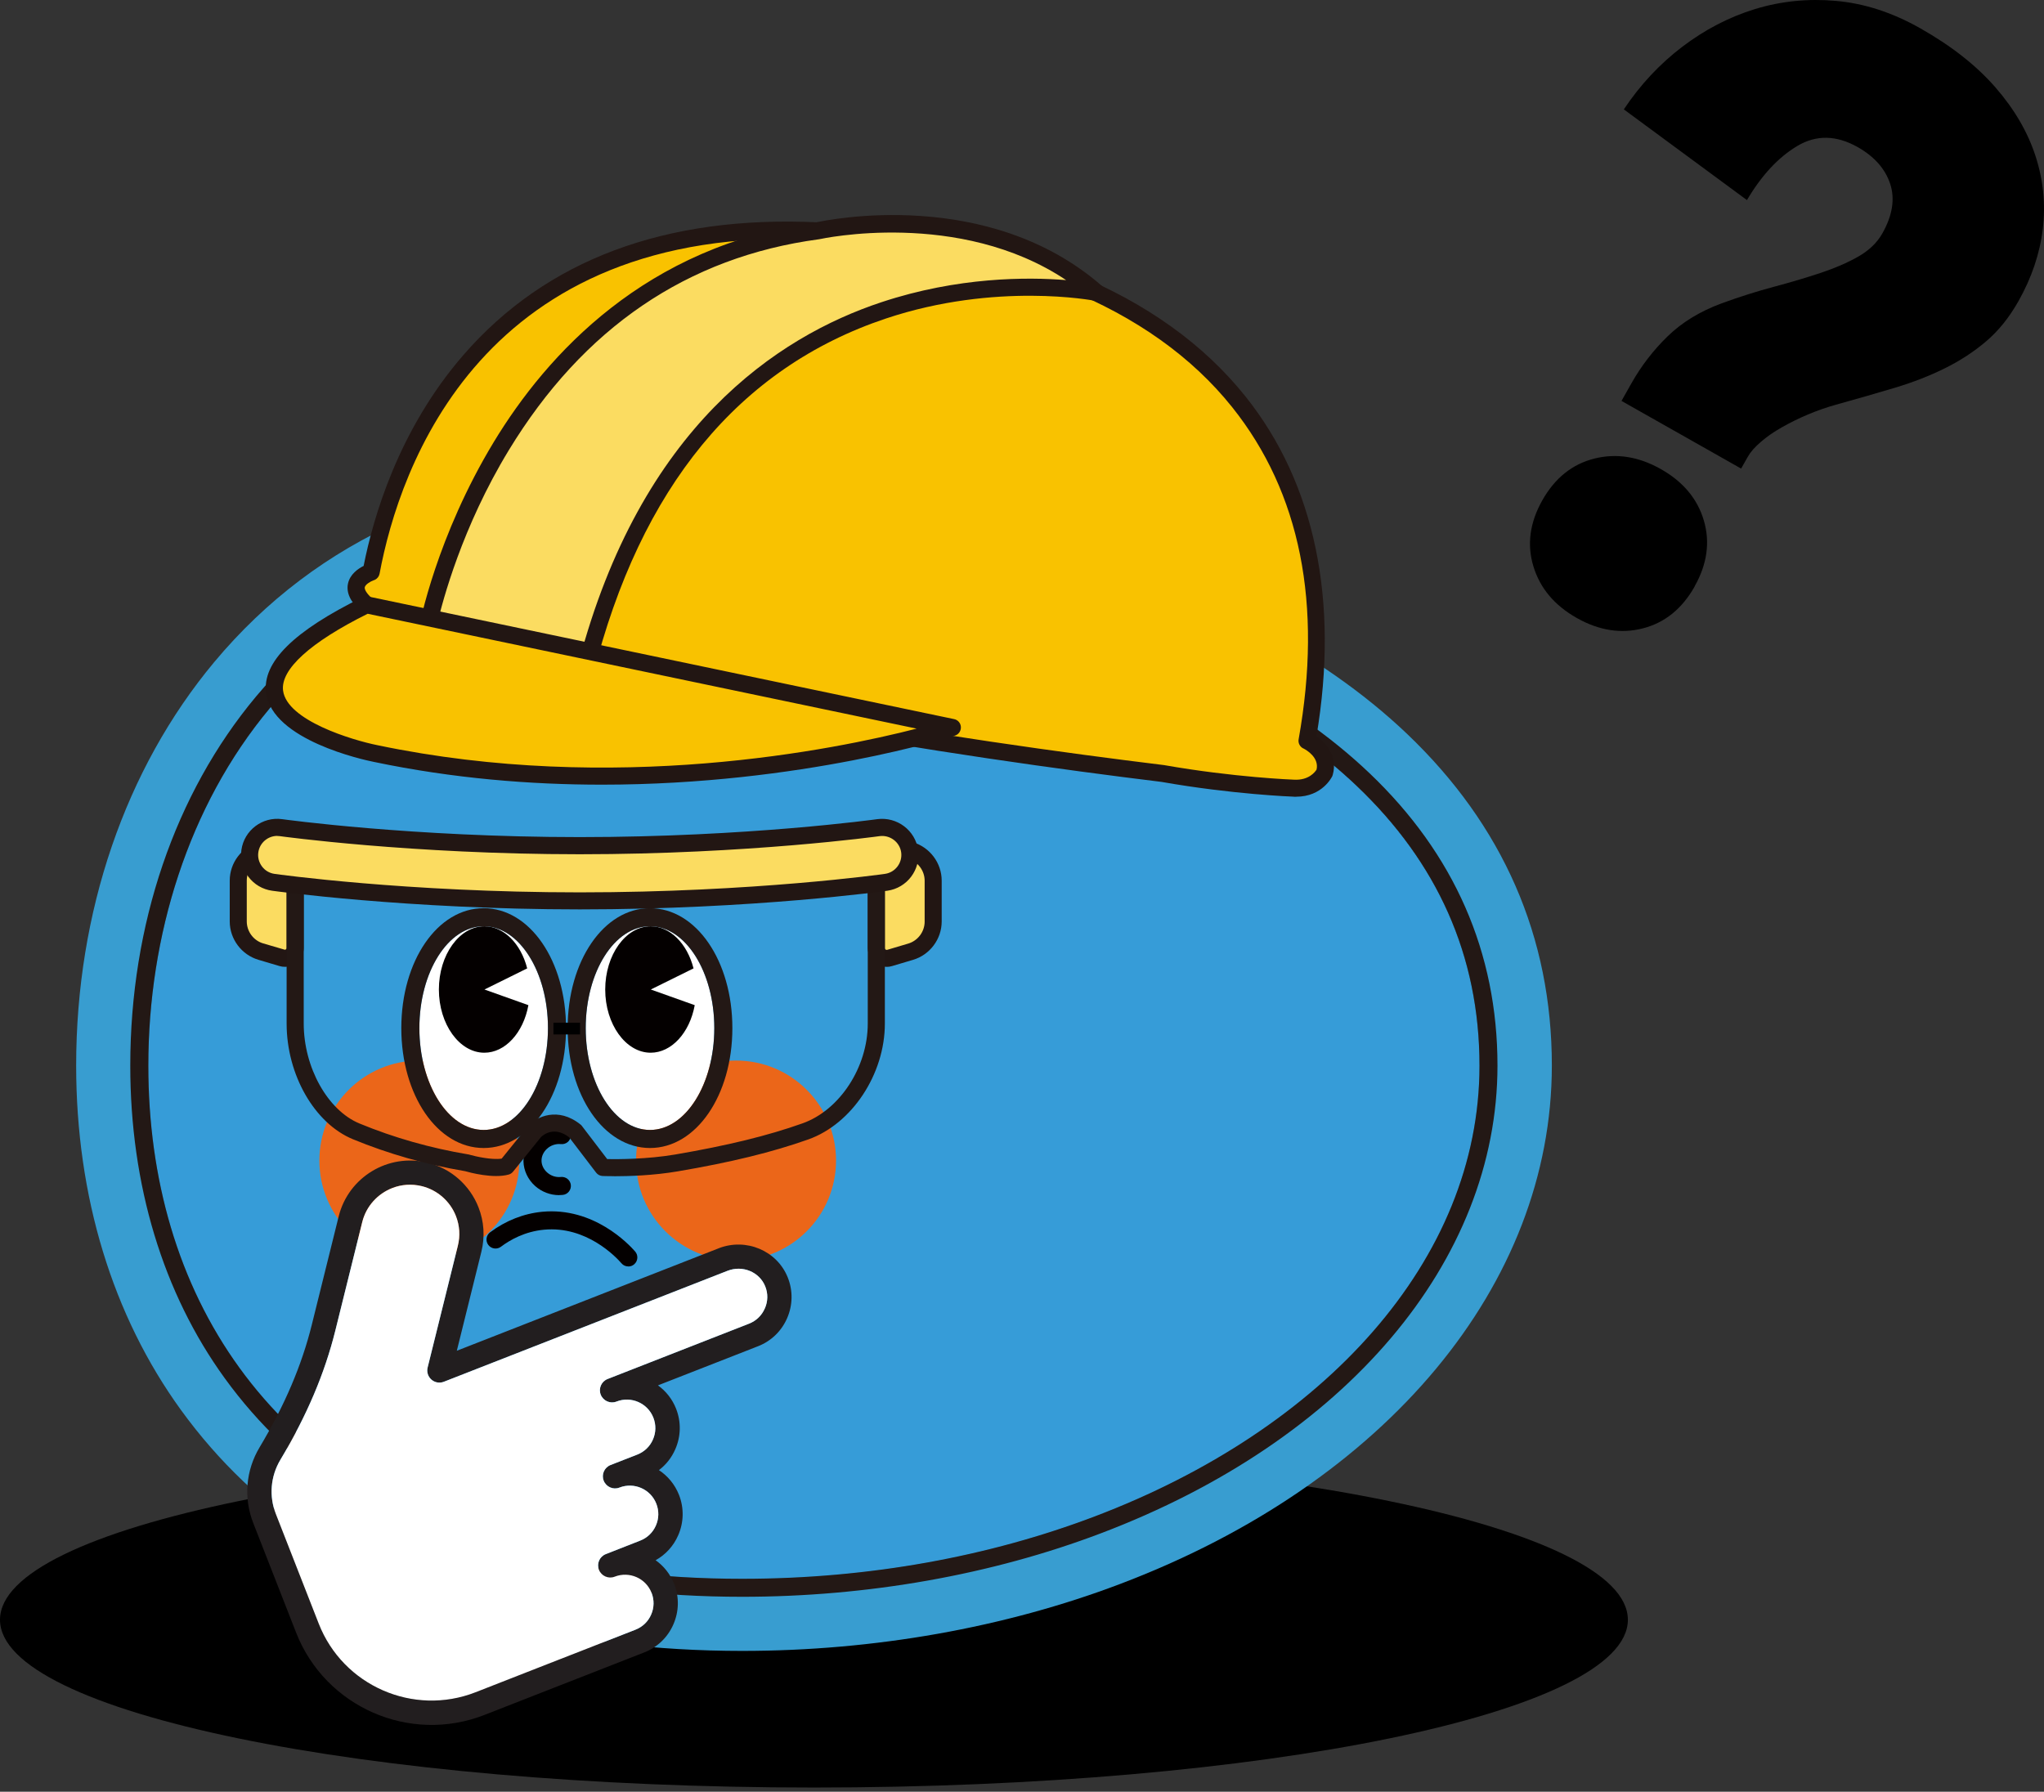 <svg width="300" height="263" viewBox="0 0 300 263" fill="none" xmlns="http://www.w3.org/2000/svg">
<rect x="0" y="0" width="300" height="263" fill="#333333" stroke="none"/>
<path d="M248.733 86.081C246.887 89.35 244.36 91.4 241.143 92.231C237.936 93.061 234.693 92.558 231.424 90.711C228.154 88.864 226.034 86.337 225.062 83.138C224.09 79.94 224.523 76.706 226.369 73.436C228.216 70.167 230.761 68.126 234.004 67.313C237.247 66.5 240.507 67.013 243.768 68.859C247.037 70.706 249.14 73.224 250.076 76.405C251.013 79.586 250.562 82.811 248.716 86.081H248.733ZM255.546 68.78L237.989 58.848L239.429 56.295C240.887 53.706 242.672 51.391 244.775 49.35C246.878 47.309 249.511 45.7 252.692 44.525C255.298 43.571 257.843 42.767 260.326 42.104C262.809 41.441 265.106 40.761 267.201 40.063C269.304 39.365 271.141 38.57 272.732 37.668C274.314 36.767 275.498 35.636 276.266 34.275C277.768 31.625 278.148 29.195 277.424 26.986C276.69 24.777 275.109 22.983 272.661 21.596C269.533 19.828 266.573 19.767 263.79 21.428C261.007 23.089 258.541 25.74 256.403 29.371L238.333 16.055C240.719 12.468 243.573 9.411 246.887 6.884C250.2 4.357 253.761 2.51 257.569 1.335C261.378 0.168 265.354 -0.238 269.498 0.133C273.642 0.504 277.76 1.838 281.842 4.153C286.401 6.734 290.068 9.614 292.851 12.804C295.635 15.994 297.596 19.351 298.745 22.877C299.894 26.402 300.256 29.972 299.823 33.595C299.39 37.218 298.197 40.761 296.236 44.233C294.884 46.619 293.311 48.572 291.5 50.109C289.688 51.647 287.656 52.972 285.412 54.077C283.167 55.19 280.72 56.136 278.069 56.931C275.418 57.726 272.546 58.548 269.463 59.405C268.075 59.794 266.706 60.271 265.345 60.845C263.984 61.419 262.712 62.047 261.519 62.727C260.326 63.399 259.292 64.123 258.418 64.883C257.534 65.643 256.907 66.368 256.527 67.048L255.546 68.78Z" fill="black"/>
<path d="M119.463 262.385C185.44 262.385 238.925 251.359 238.925 237.759C238.925 224.158 185.44 213.133 119.463 213.133C53.485 213.133 0 224.158 0 237.759C0 251.359 53.485 262.385 119.463 262.385Z" fill="black"/>
<path d="M148.913 89.413C139.671 86.727 129.606 84.474 118.782 82.636C115.566 82.088 112.279 81.584 108.921 81.107C103.805 80.391 98.919 80.047 94.263 80.047C45.117 80.047 21.772 118.43 21.772 156.443C21.772 189.613 39.197 217.774 76.537 227.829C86.036 230.391 96.807 231.77 108.921 231.77C127.654 231.77 145.282 228.456 160.647 222.624C194.304 209.865 217.145 185.01 217.145 156.452C217.145 123.909 191.971 101.951 148.913 89.431V89.413Z" fill="#369CD8"/>
<path d="M94.263 80.038C98.919 80.038 103.805 80.382 108.921 81.098C112.279 81.575 115.566 82.079 118.782 82.627C129.606 84.465 139.671 86.718 148.913 89.404C191.962 101.925 217.145 123.873 217.145 156.425C217.145 184.983 194.304 209.839 160.647 222.598C145.282 228.43 127.663 231.743 108.921 231.743C96.816 231.743 86.036 230.365 76.537 227.802C39.188 217.747 21.772 189.587 21.772 156.416C21.772 118.413 45.117 80.029 94.263 80.02M94.263 69.417C68.329 69.417 46.61 79.022 31.456 97.171C18.379 112.837 11.178 133.876 11.178 156.407C11.178 175.608 16.506 193.103 26.579 206.993C37.535 222.103 53.422 232.547 73.798 238.025C84.384 240.879 96.206 242.329 108.939 242.329C128.29 242.329 147.482 238.927 164.429 232.494C203.493 217.685 227.766 188.526 227.766 156.407C227.766 137.534 220.608 121.152 206.506 107.712C193.853 95.66 175.474 86.064 151.9 79.207C142.366 76.433 131.824 74.065 120.585 72.156C117.475 71.626 114.143 71.105 110.441 70.583C104.883 69.806 99.458 69.417 94.289 69.417H94.263Z" fill="#389DD0"/>
<path d="M148.913 89.414C139.671 86.728 129.606 84.475 118.782 82.637C115.566 82.089 112.279 81.585 108.921 81.108C103.805 80.392 98.919 80.048 94.263 80.048C45.117 80.048 21.772 118.431 21.772 156.444C21.772 189.614 39.197 217.775 76.537 227.83C86.036 230.392 96.807 231.771 108.921 231.771C127.654 231.771 145.282 228.457 160.647 222.625C194.304 209.866 217.145 185.011 217.145 156.453C217.145 123.91 191.971 101.952 148.913 89.432V89.414Z" fill="#369CD8"/>
<path d="M94.263 80.039C98.919 80.039 103.805 80.383 108.921 81.099C112.279 81.576 115.566 82.08 118.782 82.627C129.607 84.465 139.671 86.719 148.913 89.405C191.962 101.925 217.145 123.874 217.145 156.426C217.145 184.984 194.304 209.839 160.647 222.599C145.282 228.43 127.663 231.744 108.921 231.744C96.816 231.744 86.036 230.365 76.537 227.803C39.188 217.748 21.772 189.587 21.772 156.417C21.772 118.413 45.117 80.03 94.263 80.021M94.263 77.37C70.759 77.37 51.152 85.985 37.553 102.27C25.669 116.505 19.121 135.732 19.121 156.417C19.121 173.93 23.919 189.808 33.003 202.329C42.864 215.927 57.275 225.355 75.848 230.357C85.762 233.025 96.887 234.386 108.921 234.386C127.318 234.386 145.529 231.161 161.584 225.064C197.485 211.456 219.787 185.143 219.787 156.417C219.787 139.805 213.46 125.358 200.993 113.483C189.267 102.314 171.993 93.354 149.647 86.86C140.404 84.174 130.163 81.868 119.224 80.012C116.176 79.491 112.924 78.987 109.293 78.466C104.124 77.741 99.061 77.379 94.263 77.379V77.37Z" fill="#231815"/>
<path d="M108.029 185.027C116.135 185.027 122.706 178.456 122.706 170.35C122.706 162.245 116.135 155.674 108.029 155.674C99.923 155.674 93.352 162.245 93.352 170.35C93.352 178.456 99.923 185.027 108.029 185.027Z" fill="#EB6619"/>
<path d="M61.552 185.027C69.657 185.027 76.228 178.456 76.228 170.35C76.228 162.245 69.657 155.674 61.552 155.674C53.446 155.674 46.875 162.245 46.875 170.35C46.875 178.456 53.446 185.027 61.552 185.027Z" fill="#EB6619"/>
<path d="M70.989 165.862C76.2 165.862 80.425 159.168 80.425 150.911C80.425 142.655 76.2 135.961 70.989 135.961C65.777 135.961 61.552 142.655 61.552 150.911C61.552 159.168 65.777 165.862 70.989 165.862Z" fill="white"/>
<path d="M70.989 135.96C76.202 135.96 80.425 142.658 80.425 150.911C80.425 159.164 76.202 165.861 70.989 165.861C65.775 165.861 61.552 159.164 61.552 150.911C61.552 142.658 65.775 135.96 70.989 135.96ZM70.989 133.31C64.211 133.31 58.901 141.041 58.901 150.911C58.901 160.781 64.211 168.512 70.989 168.512C77.766 168.512 83.076 160.781 83.076 150.911C83.076 141.041 77.766 133.31 70.989 133.31Z" fill="#231815"/>
<path d="M95.402 165.862C100.614 165.862 104.839 159.168 104.839 150.911C104.839 142.655 100.614 135.961 95.402 135.961C90.191 135.961 85.966 142.655 85.966 150.911C85.966 159.168 90.191 165.862 95.402 165.862Z" fill="white"/>
<path d="M95.402 135.96C100.616 135.96 104.839 142.658 104.839 150.911C104.839 159.164 100.616 165.861 95.402 165.861C90.189 165.861 85.966 159.164 85.966 150.911C85.966 142.658 90.189 135.96 95.402 135.96ZM95.402 133.31C88.625 133.31 83.315 141.041 83.315 150.911C83.315 160.781 88.625 168.512 95.402 168.512C102.18 168.512 107.49 160.781 107.49 150.911C107.49 141.041 102.18 133.31 95.402 133.31Z" fill="#231815"/>
<path d="M95.499 145.238L101.967 147.544C101.216 151.635 98.539 154.524 95.499 154.524C91.841 154.524 88.828 150.336 88.828 145.247C88.828 140.157 91.841 135.969 95.499 135.969C98.318 135.969 100.845 138.452 101.791 142.145L95.499 145.255V145.238Z" fill="#040000"/>
<path d="M92.213 185.893C91.841 185.893 91.47 185.743 91.214 185.433C90.41 184.506 86.063 179.911 79.842 180.503C77.023 180.768 74.85 182.005 73.524 183.003C72.941 183.445 72.111 183.322 71.669 182.738C71.227 182.155 71.351 181.325 71.934 180.883C74.231 179.169 76.873 178.126 79.595 177.87C87.123 177.163 92.266 182.606 93.22 183.701C93.697 184.249 93.644 185.089 93.087 185.575C92.84 185.796 92.531 185.902 92.221 185.902L92.213 185.893Z" fill="#040000"/>
<path d="M82.069 175.431C80.788 175.431 79.533 174.962 78.561 174.105C77.492 173.16 76.864 171.835 76.829 170.465C76.803 169.06 77.403 167.682 78.481 166.683C79.595 165.649 81.097 165.155 82.599 165.305C83.323 165.375 83.854 166.029 83.783 166.754C83.712 167.487 83.067 168.009 82.334 167.938C81.592 167.858 80.832 168.115 80.275 168.627C79.754 169.113 79.462 169.758 79.48 170.403C79.489 171.03 79.798 171.658 80.311 172.108C80.876 172.603 81.592 172.842 82.334 172.762C83.058 172.692 83.712 173.222 83.783 173.946C83.854 174.671 83.323 175.325 82.599 175.395C82.422 175.413 82.246 175.422 82.069 175.422V175.431Z" fill="#040000"/>
<path d="M71.086 145.238L77.554 147.544C76.803 151.635 74.125 154.524 71.086 154.524C67.428 154.524 64.415 150.336 64.415 145.247C64.415 140.157 67.428 135.969 71.086 135.969C73.904 135.969 76.431 138.452 77.377 142.145L71.086 145.255V145.238Z" fill="#040000"/>
<path d="M85.135 150.116H81.229V151.839H85.135V150.116Z" fill="black"/>
<path d="M54.474 83.961C57.019 70.362 68.735 31.493 120.002 33.887C174.06 36.414 199.632 64.99 191.83 108.728H191.838C191.838 108.728 195.249 110.327 194.401 113.393C194.401 113.393 193.235 115.876 189.85 115.673C189.85 115.673 181.156 115.373 170.694 113.526C142.127 110.027 88.404 102.189 56.621 89.854C55.782 89.934 54.836 89.686 53.794 88.759C50.003 85.401 54.474 83.943 54.474 83.943V83.961Z" fill="#F9C200"/>
<path d="M190.248 116.954C190.098 116.954 189.939 116.954 189.78 116.936C189.718 116.936 180.908 116.609 170.473 114.771C141.579 111.228 88.307 103.444 56.418 91.135C55.225 91.162 54.05 90.684 52.963 89.712C51.434 88.361 50.798 87 51.072 85.674C51.364 84.287 52.565 83.465 53.37 83.068C54.774 75.955 58.494 63.072 68.02 52.106C80.143 38.137 97.647 31.589 120.055 32.632C148.825 33.975 170.526 42.82 182.808 58.203C192.987 70.945 196.574 88.184 193.217 108.082C194.675 109.081 196.354 111.051 195.611 113.729C195.594 113.799 195.567 113.87 195.541 113.932C195.479 114.056 194.074 116.945 190.248 116.945V116.954ZM56.63 88.626C56.78 88.626 56.939 88.652 57.081 88.714C88.687 100.978 141.933 108.763 170.853 112.306C181.165 114.117 189.815 114.444 189.903 114.444C192.095 114.577 193.031 113.296 193.234 112.96C193.632 111.175 191.715 110.079 191.361 109.894C191.246 109.85 191.14 109.779 191.034 109.699C190.69 109.408 190.522 108.966 190.601 108.524C194.136 88.705 190.858 72.305 180.855 59.776C169.033 44.976 147.977 36.458 119.949 35.15C70.679 32.853 58.609 68.692 55.711 84.208C55.64 84.596 55.393 84.923 55.039 85.1C54.969 85.135 54.907 85.162 54.836 85.18C54.333 85.356 53.617 85.807 53.537 86.204C53.484 86.487 53.741 87.062 54.633 87.857C55.508 88.634 56.126 88.679 56.515 88.643C56.55 88.643 56.595 88.643 56.63 88.643V88.626Z" fill="#221613"/>
<path d="M160.912 42.936C160.912 42.936 102.86 31.264 85.833 98.771C85.833 98.771 76.087 97.145 62.718 92.382C62.718 92.382 72.508 40.268 120.002 33.888C120.002 33.888 144.239 28.366 160.904 42.936H160.912Z" fill="#FBDC61"/>
<path d="M85.833 100.025C85.762 100.025 85.692 100.025 85.63 100.008C85.532 99.99 75.618 98.302 62.303 93.557C61.719 93.354 61.375 92.753 61.49 92.144C61.587 91.605 64.079 78.731 72.482 64.867C80.266 52.028 94.793 36.017 119.79 32.642C121.433 32.28 145.025 27.376 161.743 41.982C162.167 42.353 162.291 42.971 162.043 43.475C161.796 43.987 161.222 44.261 160.674 44.147C160.532 44.12 146.209 41.354 130.057 46.744C108.462 53.955 93.989 71.556 87.052 99.062C86.911 99.628 86.407 100.008 85.842 100.008L85.833 100.025ZM64.176 91.569C74.205 95.068 82.087 96.774 84.914 97.33C93.997 62.755 114.055 49.439 129.368 44.359C140.607 40.63 150.804 40.656 156.477 41.116C140.766 30.619 120.505 35.063 120.284 35.107C120.249 35.107 120.214 35.125 120.17 35.125C100.889 37.714 85.585 48.14 74.664 66.104C67.816 77.37 64.954 88.221 64.176 91.561V91.569Z" fill="#221613"/>
<path d="M139.794 106.775C139.794 106.775 99.652 119.941 55.145 110.61C55.145 110.61 22.603 104.071 53.794 88.776L139.794 106.775Z" fill="#F9C200"/>
<path d="M88.351 115.178C77.889 115.178 66.517 114.277 54.88 111.838C53.37 111.538 39.956 108.64 39.055 101.695C38.472 97.206 43.111 92.62 53.237 87.654C53.484 87.531 53.776 87.495 54.041 87.557L140.042 105.556C140.598 105.671 141.005 106.148 141.031 106.714C141.058 107.279 140.713 107.8 140.174 107.968C139.874 108.066 117.731 115.178 88.342 115.178H88.351ZM53.962 90.093C45.55 94.272 41.149 98.266 41.547 101.368C42.112 105.768 51.735 108.649 55.393 109.382C90.145 116.663 122.564 110.027 134.537 106.952L53.97 90.093H53.962Z" fill="#221613"/>
<path d="M105.458 183.241L67.048 198.271L70.653 183.736C71.192 181.554 71.05 179.301 70.229 177.215C68.956 173.955 66.164 171.507 62.78 170.668C57.001 169.236 51.143 172.771 49.711 178.541L45.762 194.463C44.286 200.419 41.777 206.295 38.101 212.444C36.069 215.837 35.733 219.893 37.173 223.569L43.456 239.633C47.741 250.589 60.147 256.015 71.103 251.729L83.518 246.869C83.518 246.869 83.562 246.852 83.589 246.843C83.615 246.843 83.633 246.825 83.659 246.816L94.563 242.549C96.489 241.798 98.009 240.331 98.831 238.44C99.661 236.549 99.706 234.437 98.954 232.511C98.38 231.053 97.417 229.86 96.224 229.021C97.7 228.199 98.857 226.927 99.538 225.363C100.368 223.472 100.412 221.36 99.661 219.434C99.052 217.887 98 216.641 96.71 215.793C97.753 215.007 98.583 213.955 99.113 212.727C99.944 210.836 99.988 208.724 99.237 206.798C98.68 205.367 97.735 204.192 96.569 203.352L111.254 197.609C113.18 196.858 114.7 195.391 115.522 193.5C116.361 191.583 116.397 189.453 115.619 187.509C114.046 183.577 109.496 181.66 105.467 183.233L105.458 183.241ZM112.244 192.077C111.802 193.102 110.98 193.889 109.938 194.295L89.182 202.416C88.263 202.778 87.812 203.812 88.174 204.722C88.537 205.632 89.571 206.091 90.481 205.729C92.628 204.89 95.058 205.95 95.897 208.097C96.304 209.14 96.286 210.271 95.835 211.296C95.394 212.321 94.572 213.107 93.529 213.514L89.615 215.042C88.696 215.404 88.245 216.438 88.607 217.348C88.97 218.258 90.004 218.718 90.914 218.356C93.061 217.516 95.491 218.577 96.33 220.724C96.737 221.766 96.719 222.897 96.268 223.922C95.826 224.947 95.005 225.734 93.962 226.14L88.917 228.119C87.998 228.482 87.547 229.516 87.909 230.426C88.272 231.336 89.305 231.795 90.216 231.433C92.363 230.594 94.793 231.654 95.632 233.801C96.038 234.844 96.021 235.975 95.57 237C95.128 238.025 94.307 238.811 93.264 239.217L82.36 243.485C82.36 243.485 82.316 243.503 82.29 243.512C82.263 243.512 82.246 243.529 82.219 243.538L69.804 248.398C60.677 251.968 50.348 247.453 46.778 238.325L40.495 222.261C39.462 219.619 39.7 216.703 41.158 214.265C45.02 207.814 47.653 201.611 49.217 195.311L53.166 179.389C53.749 177.03 55.446 175.227 57.558 174.397C58.901 173.866 60.412 173.743 61.923 174.114C64.194 174.679 66.058 176.314 66.915 178.496C67.463 179.893 67.56 181.404 67.198 182.861L62.762 200.737C62.603 201.382 62.815 202.062 63.319 202.504C63.822 202.946 64.52 203.069 65.148 202.822L106.774 186.537C108.983 185.671 111.466 186.696 112.314 188.817C112.739 189.868 112.721 191.008 112.261 192.051L112.244 192.077Z" fill="#221E1F"/>
<path d="M112.244 192.078C111.802 193.103 110.98 193.889 109.937 194.295L89.182 202.416C88.263 202.778 87.812 203.812 88.174 204.722C88.537 205.632 89.57 206.092 90.481 205.729C92.628 204.89 95.058 205.95 95.897 208.097C96.303 209.14 96.286 210.271 95.835 211.296C95.393 212.321 94.572 213.107 93.529 213.514L89.615 215.042C88.696 215.405 88.245 216.438 88.607 217.349C88.97 218.259 90.004 218.718 90.914 218.356C93.061 217.516 95.491 218.577 96.33 220.724C96.737 221.767 96.719 222.898 96.268 223.923C95.826 224.948 95.005 225.734 93.962 226.14L88.917 228.12C87.998 228.482 87.547 229.516 87.909 230.426C88.272 231.336 89.305 231.795 90.216 231.433C92.363 230.594 94.793 231.654 95.632 233.801C96.038 234.844 96.021 235.975 95.57 237C95.128 238.025 94.307 238.811 93.264 239.218L82.36 243.485C82.36 243.485 82.316 243.503 82.29 243.512C82.263 243.512 82.246 243.53 82.219 243.538L69.804 248.398C60.677 251.968 50.347 247.453 46.778 238.325L40.495 222.261C39.462 219.619 39.7 216.704 41.158 214.265C45.019 207.815 47.653 201.612 49.217 195.312L53.166 179.389C53.749 177.03 55.446 175.227 57.558 174.397C58.901 173.867 60.412 173.743 61.923 174.114C64.194 174.68 66.058 176.314 66.915 178.497C67.463 179.893 67.56 181.404 67.198 182.862L62.762 200.737C62.603 201.382 62.815 202.062 63.319 202.504C63.822 202.946 64.52 203.07 65.148 202.822L106.774 186.537C108.983 185.672 111.466 186.697 112.314 188.817C112.738 189.869 112.721 191.008 112.261 192.051L112.244 192.078Z" fill="white"/>
<path d="M41.803 140.67C41.662 140.67 41.511 140.653 41.37 140.609L38.278 139.69C36.334 139.115 34.973 137.295 34.973 135.263V129.263C34.973 127.231 36.334 125.411 38.278 124.836L40.204 124.271C41.008 124.041 41.847 124.492 42.086 125.296C42.157 125.543 42.165 125.799 42.112 126.038C42.802 126.179 43.314 126.789 43.314 127.522V139.168C43.314 139.645 43.084 140.096 42.704 140.379C42.439 140.573 42.121 140.679 41.803 140.679V140.67Z" fill="#FBDC61"/>
<path d="M41.803 141.916C41.538 141.916 41.273 141.881 41.017 141.801L37.924 140.882C35.45 140.149 33.718 137.834 33.718 135.254V129.254C33.718 126.674 35.45 124.359 37.924 123.625L39.85 123.06C41.317 122.636 42.855 123.466 43.288 124.924C43.314 125.022 43.341 125.119 43.358 125.216C44.101 125.72 44.578 126.568 44.578 127.504V139.15C44.578 140.016 44.162 140.847 43.464 141.368C42.987 141.722 42.404 141.916 41.812 141.916H41.803ZM40.628 125.455C40.628 125.455 40.575 125.455 40.548 125.463L38.631 126.029C37.209 126.453 36.219 127.778 36.219 129.254V135.254C36.219 136.729 37.209 138.064 38.631 138.479L41.803 139.407C41.856 139.407 41.918 139.389 41.962 139.354C42.033 139.301 42.068 139.23 42.068 139.141V127.496C42.068 127.354 41.962 127.257 41.865 127.239C41.538 127.169 41.255 126.974 41.07 126.7C40.884 126.418 40.822 126.082 40.893 125.755C40.893 125.711 40.893 125.667 40.893 125.631C40.858 125.525 40.752 125.446 40.637 125.446L40.628 125.455Z" fill="#221613"/>
<path d="M130.128 140.67C129.81 140.67 129.483 140.563 129.227 140.369C128.847 140.086 128.617 139.636 128.617 139.159V127.504C128.617 126.779 129.12 126.178 129.792 126.028C129.739 125.79 129.748 125.533 129.819 125.277C130.057 124.473 130.897 124.023 131.701 124.252L133.653 124.827C135.597 125.401 136.958 127.221 136.958 129.253V135.253C136.958 137.285 135.597 139.106 133.653 139.68L130.561 140.599C130.419 140.643 130.278 140.661 130.128 140.661V140.67Z" fill="#FBDC61"/>
<path d="M130.128 141.916C129.536 141.916 128.953 141.722 128.476 141.368C127.777 140.847 127.362 140.016 127.362 139.15V127.496C127.362 126.559 127.822 125.72 128.546 125.225C128.564 125.119 128.59 125.021 128.617 124.924C128.829 124.217 129.297 123.625 129.951 123.281C130.596 122.927 131.347 122.848 132.054 123.06L134.007 123.634C136.481 124.368 138.213 126.683 138.213 129.263V135.262C138.213 137.843 136.481 140.158 134.007 140.891L130.914 141.81C130.658 141.889 130.393 141.925 130.128 141.925V141.916ZM131.268 125.446C131.215 125.446 131.17 125.463 131.144 125.481C131.1 125.507 131.047 125.552 131.02 125.64C131.011 125.684 131.003 125.728 131.02 125.764C131.17 126.435 130.746 127.098 130.075 127.257C129.978 127.284 129.872 127.372 129.872 127.513V139.168C129.872 139.247 129.907 139.327 129.978 139.38C130.039 139.424 130.128 139.442 130.207 139.424L133.3 138.505C134.723 138.081 135.712 136.756 135.712 135.28V129.28C135.712 127.805 134.723 126.471 133.3 126.055L131.347 125.481C131.347 125.481 131.294 125.472 131.277 125.472L131.268 125.446Z" fill="#221613"/>
<path d="M90.136 172.648C89.138 172.648 88.519 172.621 88.44 172.621C88.069 172.604 87.724 172.427 87.494 172.127L83.527 166.931C81.371 165.288 79.798 166.533 79.418 166.887L75.3 171.985C75.133 172.189 74.912 172.339 74.656 172.409C72.394 173.037 68.939 172.109 68.276 171.915C62.559 170.951 57.01 169.37 51.797 167.223C46.159 164.899 42.068 157.759 42.068 150.24V130.783C42.068 130.094 42.625 129.528 43.323 129.528C44.021 129.528 44.578 130.085 44.578 130.783V150.24C44.578 156.681 48.094 162.981 52.751 164.908C57.814 167.002 63.204 168.53 68.762 169.458C68.815 169.458 68.859 169.476 68.912 169.494C69.769 169.741 72.146 170.289 73.63 170.068L77.518 165.261C77.518 165.261 77.571 165.199 77.589 165.173C78.764 163.962 81.866 162.389 85.206 165.067C85.285 165.129 85.356 165.199 85.418 165.288L89.12 170.139C90.657 170.165 94.987 170.165 99.087 169.467C106.739 168.159 112.686 166.71 117.793 164.89C123.245 162.955 127.362 156.655 127.362 150.249V130.792C127.362 130.103 127.919 129.537 128.617 129.537C129.315 129.537 129.872 130.094 129.872 130.792V150.249C129.872 157.671 125.038 164.978 118.641 167.249C113.384 169.114 107.313 170.607 99.511 171.932C95.906 172.551 92.213 172.657 90.136 172.657V172.648Z" fill="#231815"/>
<path d="M85.091 132.231C59.625 132.231 40.31 129.536 40.124 129.51C37.915 129.2 36.369 127.141 36.678 124.932C36.988 122.732 39.029 121.177 41.238 121.478C41.441 121.504 60.421 124.128 85.091 124.128C109.761 124.128 128.741 121.513 128.926 121.486C131.144 121.195 133.194 122.732 133.503 124.932C133.812 127.15 132.266 129.2 130.057 129.51C129.872 129.536 110.627 132.231 85.091 132.231Z" fill="#FBDC61"/>
<path d="M85.091 133.486C59.723 133.486 40.133 130.774 39.939 130.747C38.543 130.553 37.297 129.819 36.449 128.688C35.592 127.557 35.238 126.161 35.432 124.756C35.839 121.876 38.507 119.843 41.406 120.241C41.6 120.268 60.429 122.874 85.091 122.874C109.752 122.874 128.564 120.268 128.758 120.241C131.665 119.861 134.343 121.885 134.749 124.756C135.156 127.655 133.132 130.341 130.234 130.747C130.039 130.774 110.609 133.486 85.091 133.486ZM40.69 122.698C39.32 122.698 38.11 123.714 37.915 125.11C37.809 125.852 38.004 126.585 38.454 127.186C38.905 127.787 39.559 128.167 40.292 128.273C40.487 128.3 59.572 130.986 85.091 130.986C110.609 130.986 129.695 128.3 129.88 128.273C131.409 128.061 132.478 126.638 132.266 125.11C132.054 123.599 130.632 122.53 129.094 122.733C128.917 122.759 109.823 125.392 85.091 125.392C60.359 125.392 41.255 122.759 41.061 122.733C40.937 122.715 40.805 122.706 40.681 122.706L40.69 122.698Z" fill="#221613"/>
</svg>
